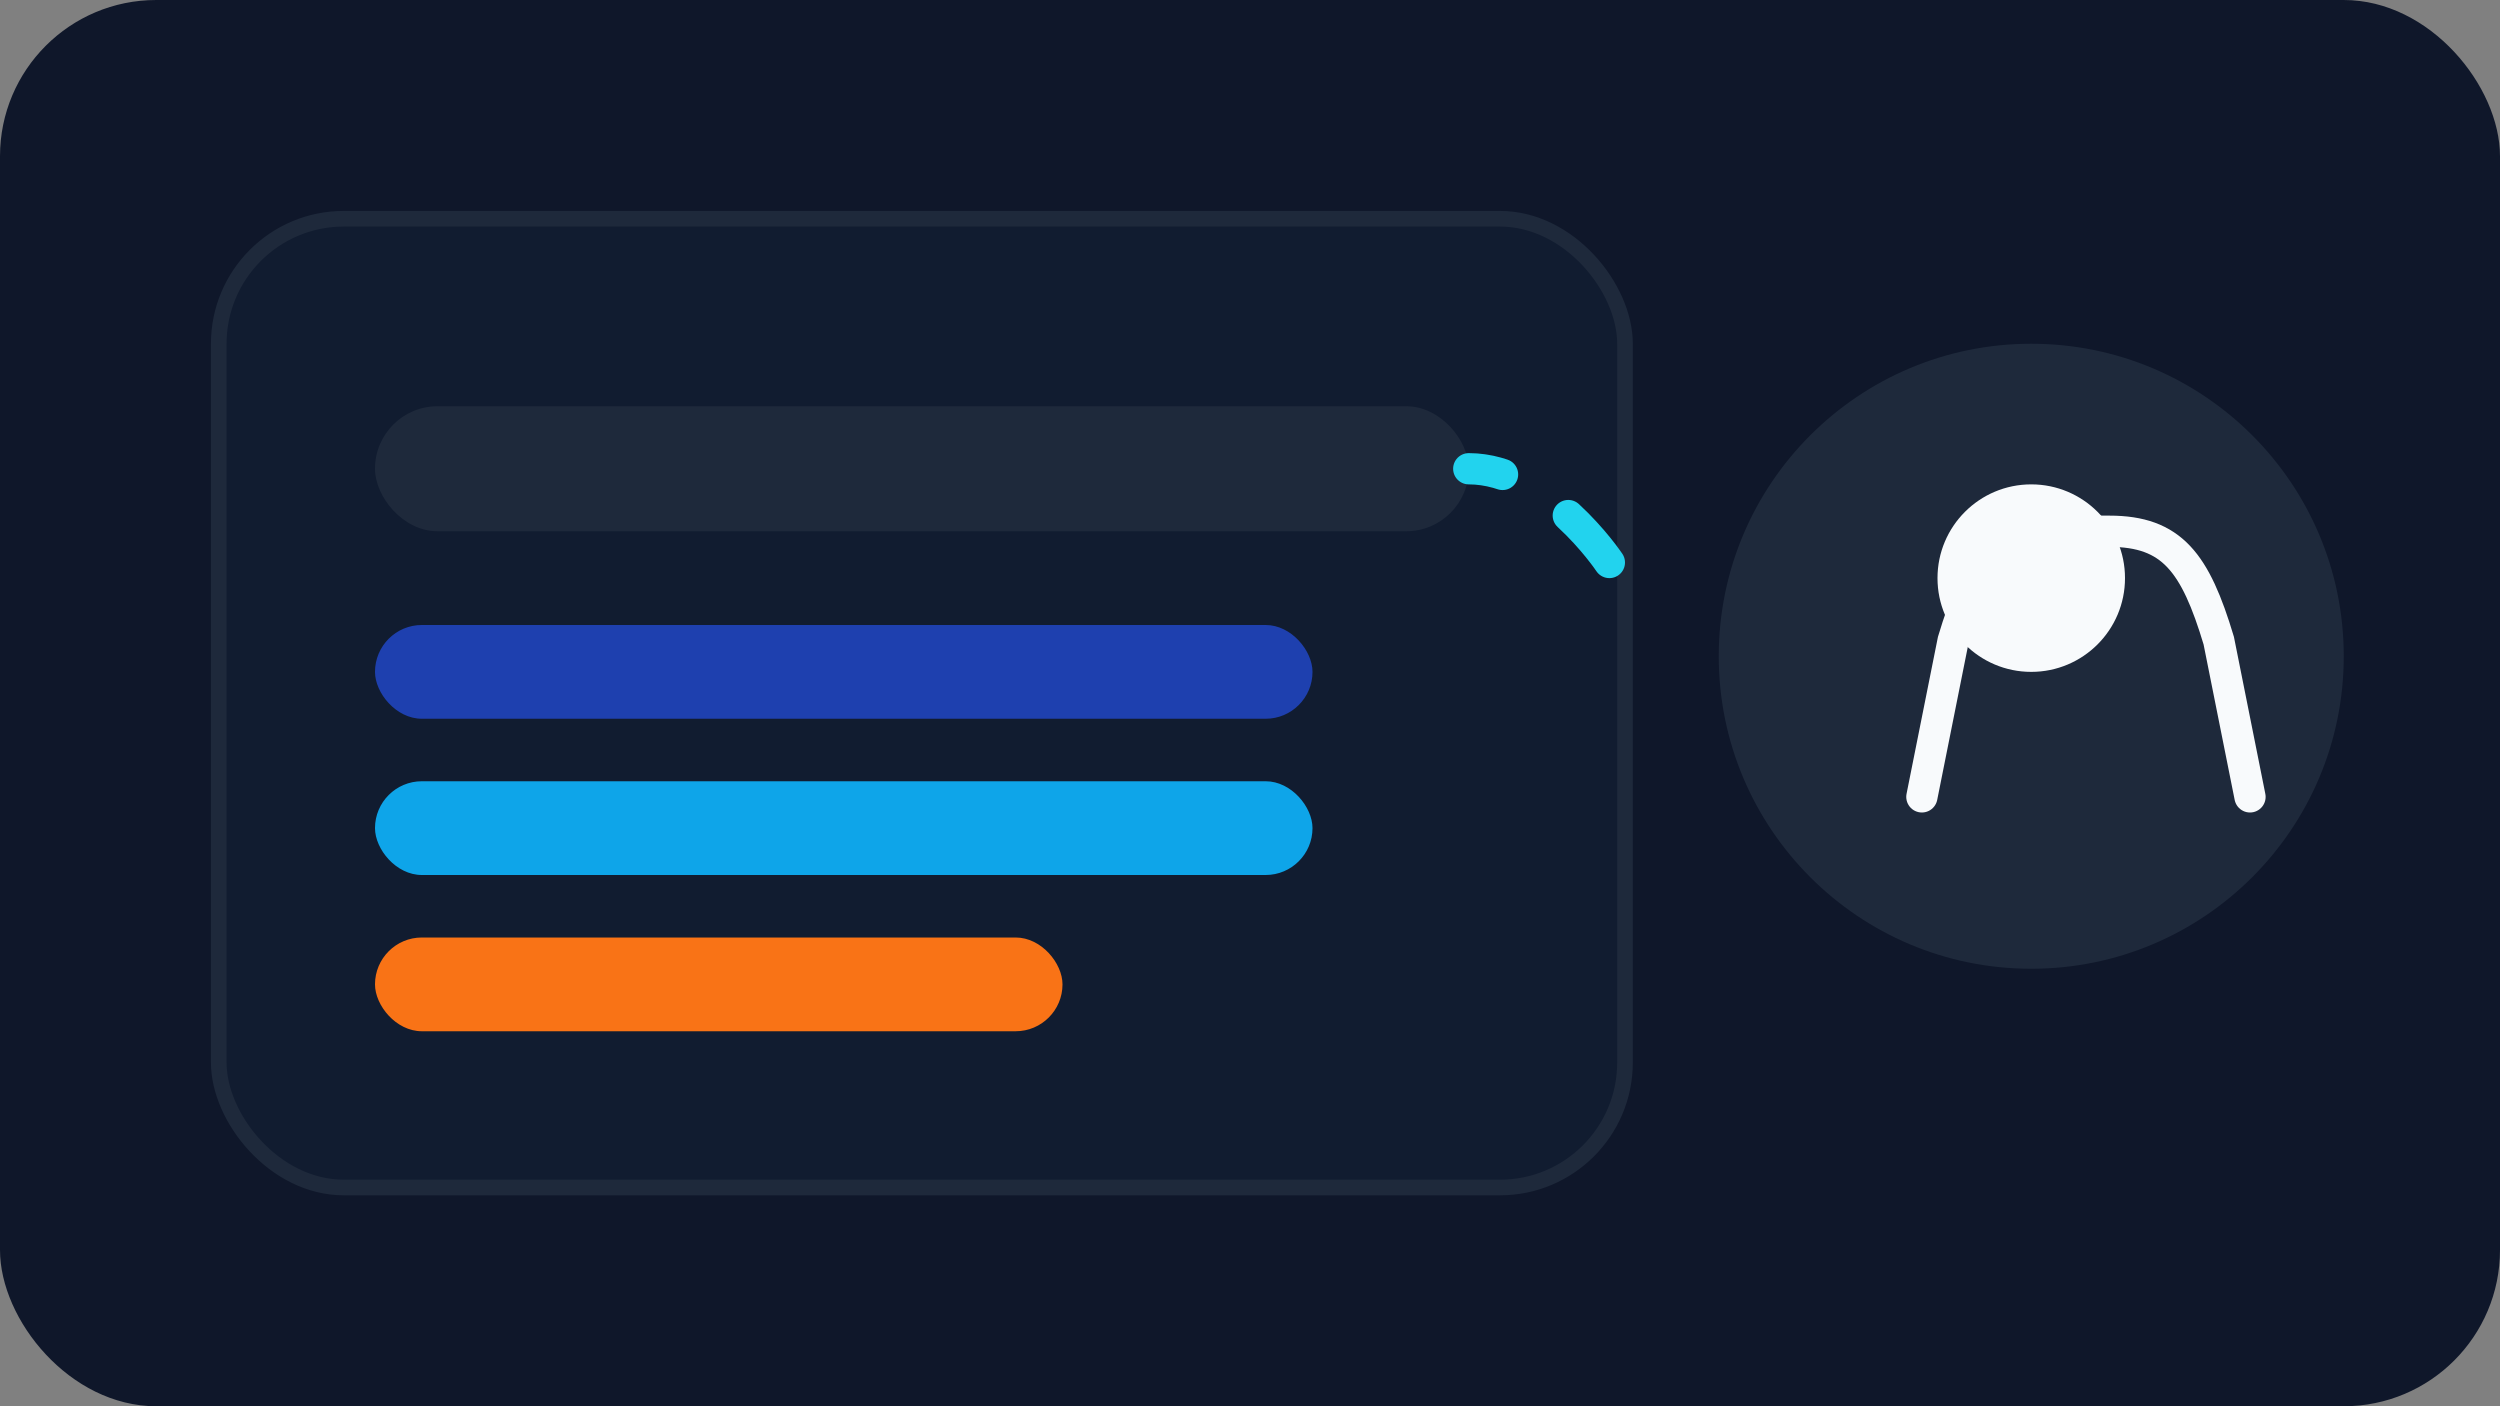 <svg width="320" height="180" viewBox="0 0 320 180" fill="none" xmlns="http://www.w3.org/2000/svg" role="img" aria-labelledby="title desc">
  <rect x="0" y="0" width="320" height="180" fill="#808080" stroke="none"/>
  <title id="title">Remote monitoring console</title>
  <desc id="desc">Technician runs diagnostics remotely.</desc>
  <rect width="320" height="180" rx="20" fill="#0F172A" />
  <g transform="translate(28 28)">
    <rect x="0" y="0" width="180" height="124" rx="16" fill="#111C30" stroke="#1E293B" stroke-width="2" />
    <rect x="20" y="24" width="140" height="16" rx="8" fill="#1E293B" />
    <rect x="20" y="52" width="120" height="12" rx="6" fill="#1E40AF" />
    <rect x="20" y="72" width="120" height="12" rx="6" fill="#0EA5E9" />
    <rect x="20" y="92" width="88" height="12" rx="6" fill="#F97316" />
  </g>
  <g transform="translate(220 44)">
    <circle cx="40" cy="40" r="40" fill="#1E293B" />
    <path d="M26 58L30 38C33 28 36 24 44 24H50C58 24 61 28 64 38L68 58" stroke="#F8FAFC" stroke-width="4" stroke-linecap="round" />
    <circle cx="40" cy="30" r="12" fill="#F8FAFC" />
  </g>
  <path d="M206 72C206 72 198 60 188 60" stroke="#22D3EE" stroke-width="4" stroke-linecap="round" stroke-dasharray="8 10" />
</svg>
